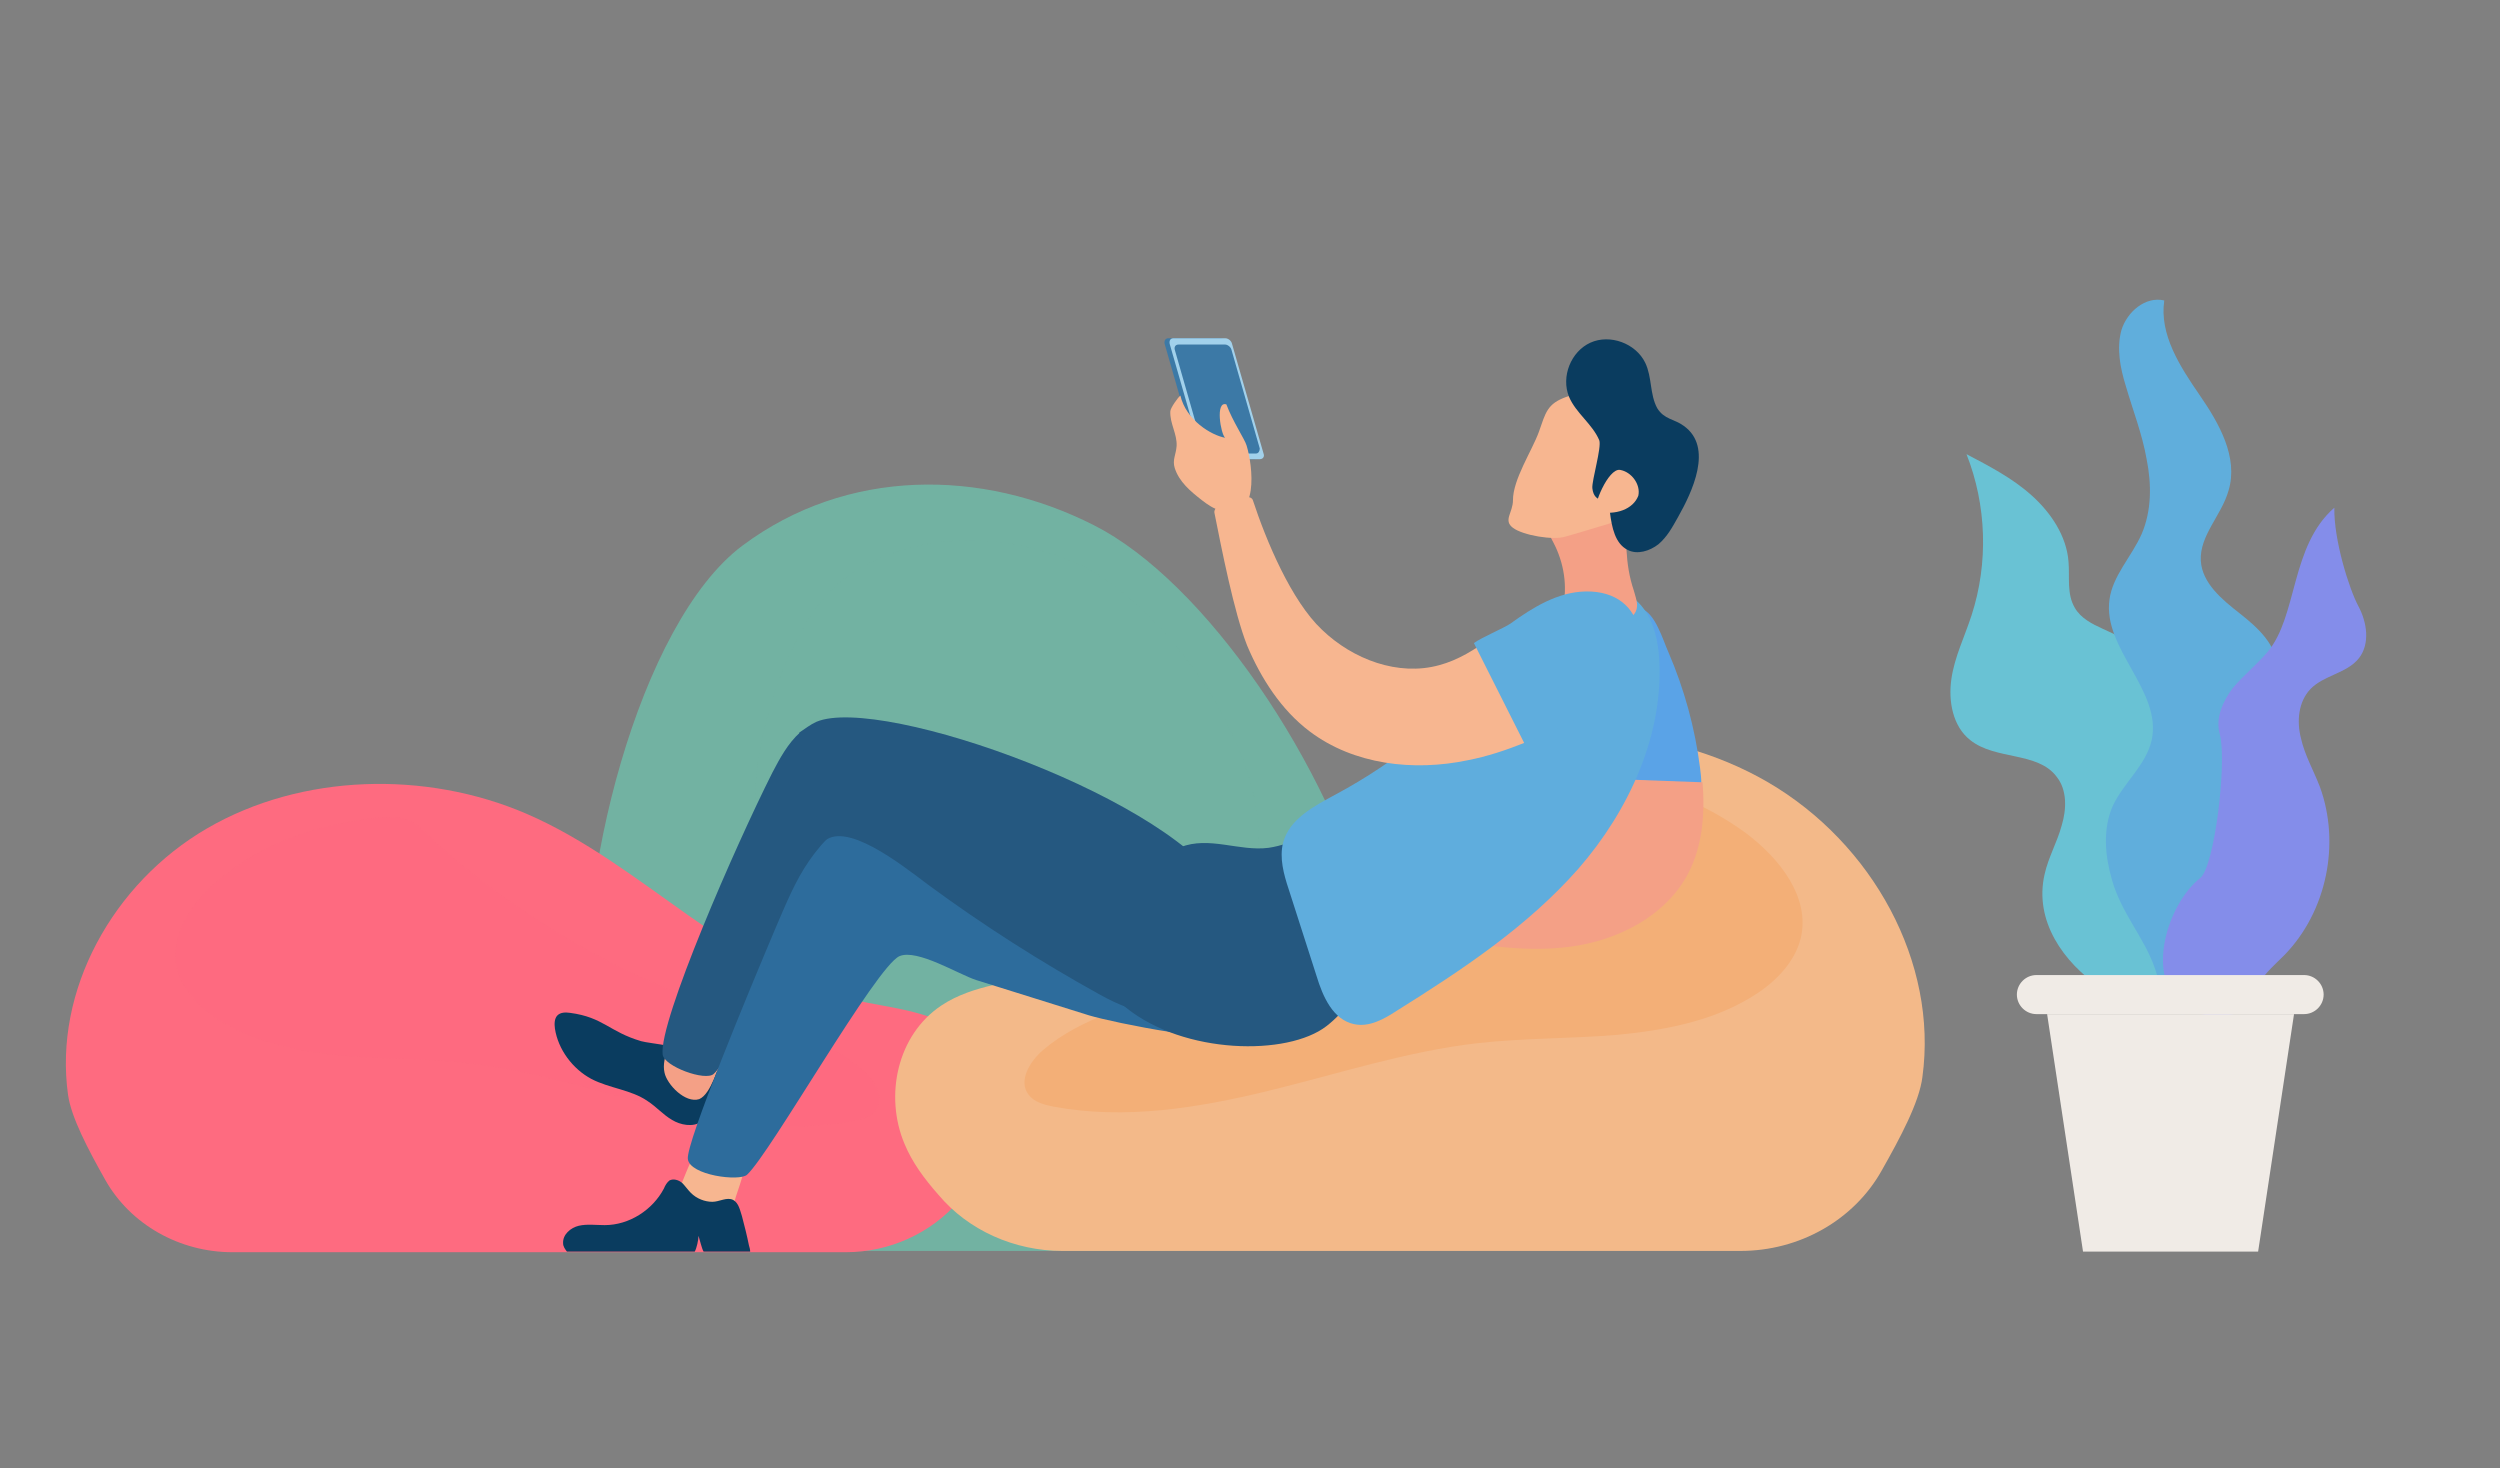 <?xml version="1.0" encoding="utf-8"?>
<!-- Generator: Adobe Illustrator 21.0.0, SVG Export Plug-In . SVG Version: 6.00 Build 0)  -->
<svg version="1.1" xmlns="http://www.w3.org/2000/svg" xmlns:xlink="http://www.w3.org/1999/xlink" x="0px" y="0px"
	 viewBox="0 0 396.9 233.1" style="enable-background:new 0 0 396.9 233.1;" xml:space="preserve">
<rect x="0" y="0" width="396.9" height="233.1" fill="#808080" stroke="none"/>
<style type="text/css">
	.st0{fill:#69C2D4;}
	.st1{fill:#60AEDC;}
	.st2{fill:#848DEA;}
	.st3{fill:#F0EBE6;}
	.st4{fill:#72B2A2;}
	.st5{opacity:0.5;fill:#72B2A2;}
	.st6{fill:#FE6B80;}
	.st7{opacity:0.5;fill:#FE6B80;}
	.st8{fill:#F3B989;}
	.st9{fill:#F3AF77;}
	.st10{fill:#F7B690;}
	.st11{fill-rule:evenodd;clip-rule:evenodd;fill:#0A3C5F;}
	.st12{fill:#F4A086;}
	.st13{fill:#255880;}
	.st14{fill:#2D6C9C;}
	.st15{fill-rule:evenodd;clip-rule:evenodd;fill:#5AA3E7;}
	.st16{fill-rule:evenodd;clip-rule:evenodd;fill:#5FADDD;}
	.st17{fill:#3C79A6;}
	.st18{fill:#A2D1EB;}
</style>
<g id="Layer_1">
	<g>
		<path class="st0" d="M324.6,138.8c0.6-2.7,2-5.1,2.7-7.7c0.8-2.6,0.9-5.7-0.8-7.8c-3-4-9.7-2.6-13.7-5.8c-2.8-2.2-3.5-6.2-3-9.7
			c0.5-3.5,2.1-6.7,3.2-10.1c2.7-8.3,2.4-17.5-0.8-25.6c3.6,1.9,7.3,3.8,10.4,6.6c3,2.7,5.5,6.4,5.8,10.5c0.2,2.5-0.3,5.1,1,7.3
			c1.9,3.3,6.9,3.5,9.4,6.4c2.3,2.6,8.5,29.9,7.7,32.2c-0.9,2.5-3.9,3.6-5.2,5.9c-1.3,2.1,3.1,6.5,3.7,8.9c1.7,6.8-3.6,12-11.5,6.9
			C327.6,152.8,322.9,146.2,324.6,138.8z"/>
		<path class="st1" d="M335.3,139.7c-1.1-3.8-1.5-8,0.1-11.7c1.7-3.7,5.3-6.5,6.2-10.5c1.7-7.8-7.8-14.5-6.7-22.3
			c0.5-3.8,3.5-6.8,5.1-10.4c1.6-3.7,1.6-7.9,0.8-11.9c-0.7-4-2.2-7.8-3.3-11.6c-0.9-2.9-1.5-6-0.7-8.9c0.9-2.9,3.8-5.4,6.8-4.7
			c-0.8,5.4,2.5,10.5,5.6,15c3.1,4.5,6.2,9.9,4.6,15.2c-1.1,3.9-4.6,7.1-4.4,11.1c0.2,3.6,3.4,6.2,6.2,8.4c2.8,2.2,5.9,5,5.9,8.6
			c0,4.8-5.5,8.2-5.8,12.9c-0.3,4.4,4,7.9,4.7,12.3c0.7,4.3-2.2,8.3-5.1,11.7s-6,7-5.9,11.4c0,2,0.7,4.5-0.9,5.8
			c-4.2,3.6-5.6-4.3-6.4-6.4C340.4,148.8,336.8,145,335.3,139.7z"/>
		<path class="st2" d="M349.3,139.4c2.3-1.8,4.3-18.6,3.1-22.9c-0.7-2.5,0.5-5.2,2.1-7.3c1.7-2,3.8-3.7,5.5-5.7
			c4.8-5.7,3.6-16.8,10.6-22.9c-0.1,5.2,2.4,13,3.8,15.6c1.4,2.6,1.9,6,0.1,8.3c-1.9,2.4-5.6,2.7-7.7,4.9c-1.9,2-2.2,5.1-1.5,7.8
			c0.6,2.7,2,5.1,3,7.7c3.3,9,1.1,19.8-5.6,26.7c-1.4,1.4-3,2.8-4.1,4.5c-1.3,2.2-0.6,3.5-2.8,4.5c-2.5,1.1-6.9,0.9-9.1-0.8
			C340.3,155,344.3,143.3,349.3,139.4z"/>
		<polygon class="st3" points="358.5,198.7 330.7,198.7 325,161 364.2,161 		"/>
		<path class="st3" d="M365.8,161h-42.5c-1.7,0-3.1-1.4-3.1-3.1l0,0c0-1.7,1.4-3.1,3.1-3.1h42.5c1.7,0,3.1,1.4,3.1,3.1l0,0
			C368.9,159.6,367.5,161,365.8,161z"/>
	</g>
	<g>
		<path class="st4" d="M173.7,83.4c-17.9-9.1-39.3-9.1-55.8,3.2s-26.9,53.9-24.4,77c0.4,3.8,7.2,35,28.7,35h62.1
			C253.6,198.7,208.5,101,173.7,83.4z"/>
		<path class="st5" d="M170.4,89.2c-11.3-4.8-24.7-4.8-35,1.7c-10.4,6.5-16.9,28.5-15.3,40.7c0.3,2,4.5,18.5,18,18.5h39
			C220.5,150.1,192.2,98.5,170.4,89.2z"/>
	</g>
	<g>
		<path class="st6" d="M156.9,183.3c2.9-6.8,1.1-15.6-5.3-19.9c-4.6-3-10.4-3.4-15.8-4.6c-19.8-4.6-33.7-21.6-52.2-29.6
			c-16-6.9-35.7-6.4-50.7,2.3c-15,8.7-24.4,25.8-22.1,42.3c0.5,3.6,3.2,8.7,5.9,13.5c4,7.1,11.8,11.5,20.2,11.5h97.4
			c6.9,0,13.5-3,17.9-8.1C154.1,188.2,155.7,185.9,156.9,183.3z"/>
		<path class="st7" d="M36.1,138.6c-5,3.7-9.3,9.3-8,15.1c0.9,3.7,4,6.7,7.4,8.7c5.6,3.3,12.4,4.6,19,5.2s13.3,0.4,19.9,1.2
			c10.3,1.2,20.2,4.4,30.2,6.9c10,2.5,20.6,4.2,30.8,2.3c1.4-0.3,2.8-0.6,3.6-1.7c1.6-2-0.2-4.8-2.1-6.5c-5.5-4.7-13-6.5-20-8.8
			c-11.6-3.7-22.7-9-32.7-15.7c-5.1-3.3-9.9-7-14.4-11c-1.8-1.6-3.5-3.9-5.9-4.4c-2.5-0.5-6.1,0.2-8.6,0.6
			C48.3,131.7,41.6,134.4,36.1,138.6z"/>
	</g>
	<g>
		<path class="st8" d="M143.6,181.6c-3.2-7.6-1.2-17.3,5.9-22c5-3.3,11.5-3.7,17.5-5.1c21.9-5.1,37.2-23.9,57.7-32.8
			c17.7-7.7,39.5-7.1,56,2.5c16.6,9.7,27,28.6,24.5,46.8c-0.5,4-3.5,9.6-6.5,14.9c-4.4,7.8-13,12.7-22.4,12.7H168.7
			c-7.7,0-15-3.3-19.7-8.9C146.7,187.1,144.8,184.5,143.6,181.6z"/>
		<path class="st9" d="M277.1,132.2c5.5,4.1,10.3,10.3,8.8,16.7c-1,4.1-4.4,7.4-8.2,9.6c-6.2,3.7-13.7,5.1-21,5.8
			c-7.3,0.6-14.7,0.5-22,1.3c-11.4,1.3-22.3,4.9-33.4,7.6c-11.1,2.7-22.7,4.6-34,2.5c-1.5-0.3-3.1-0.7-4-1.9
			c-1.7-2.2,0.2-5.3,2.3-7.1c6.1-5.2,14.4-7.2,22.1-9.7c12.8-4.1,25-10,36.2-17.3c5.6-3.7,10.9-7.7,15.9-12.1c2-1.8,3.8-4.3,6.5-4.8
			c2.8-0.6,6.7,0.2,9.5,0.6C263.6,124.7,270.9,127.7,277.1,132.2z"/>
	</g>
	<g>
		<path class="st10" d="M116.6,190.8c-0.2,0.6-0.3,1.2-0.8,1.6c-0.6,0.5-1.4,0.4-2.2,0.4c-1.7-0.1-3.4-0.3-5.1-0.4
			c-0.5,0-1.1-0.1-1.4-0.6c-0.2-0.4-0.1-0.9,0.1-1.4c0.6-1.4,1.1-2.8,1.7-4.2c0.5-1.2,1-2.5,2.1-3.4c1.5-1.2,5.7-1.8,6.9,0.2
			C119,184.9,117,189,116.6,190.8z"/>
		<path class="st11" d="M89.4,197.4c-0.1-1.4,1.2-2.5,2.5-2.8c1.3-0.3,2.7-0.1,4.1-0.1c3.9,0,7.6-2.4,9.4-5.8c0.2-0.5,0.5-1,0.9-1.3
			c0.6-0.3,1.4-0.1,2,0.4c0.5,0.5,0.9,1.1,1.4,1.6c0.9,0.9,2.2,1.4,3.4,1.4c1.1,0,2.3-0.8,3.3-0.3c0.9,0.5,1.1,1.7,1.4,2.6
			c0.4,1.5,0.8,3.1,1.1,4.6c0.1,0.3,0.2,0.7,0.2,1h-7.4c-0.3-0.5-0.6-1.9-0.8-2.5c0,0.6-0.3,2-0.6,2.5H90
			C89.7,198.3,89.4,197.9,89.4,197.4z"/>
		<path class="st11" d="M106.7,177.8c-1.4-0.8-2.5-2.1-3.9-3c-2.6-1.8-6-2-8.9-3.5c-3-1.6-5.3-4.7-5.8-8c-0.1-0.7-0.1-1.6,0.4-2.1
			c0.5-0.5,1.3-0.5,2-0.4c5.3,0.7,6.2,3,11.3,4.5c1.4,0.4,7.3,0.8,10,2.5c2.9,1.9,2.3,3.2,2.1,4.4c-0.2,1.3-1.3,5.3-2.6,5.9
			C110,179,108,178.6,106.7,177.8z"/>
		<path class="st12" d="M114.8,167.6c0.3-0.6,0.5-1.2,0.4-1.8c-0.2-0.7-0.8-1.2-1.4-1.6c-1.4-1-2.8-1.9-4.2-2.9
			c-0.4-0.3-1-0.6-1.5-0.4c-0.4,0.2-0.6,0.7-0.8,1.1c-0.4,1.5-0.9,2.9-1.3,4.4c-0.4,1.3-0.8,2.6-0.5,3.9c0.4,1.9,3.3,4.9,5.5,4.2
			C112.9,173.7,114,169.3,114.8,167.6z"/>
		<path class="st13" d="M122.6,122.7c1.2-2.3,2.5-4.7,4.4-6.4l9.6,19.6c-3.3,0.3-5.9,3-8.5,8c-9.6,18.2-13,25-14.8,26.6
			c-1.3,1.2-7.9-1.2-8.1-3.1C104.6,162.1,116.8,134.2,122.6,122.7z"/>
		<path class="st14" d="M198.7,164.4c-3.9,1.6-21.8-2-25.8-3.2c-6-1.9-11.9-3.7-17.9-5.6c-2.8-0.9-9.4-5-12.2-3.8
			c-3.7,1.6-20.5,31.3-24.2,34.7c-1.2,1.1-9.1,0.1-9.4-2.5c-0.3-2.6,9.8-26.9,13.9-36.6c1.6-3.7,3.1-7.5,5.4-10.8
			c2.3-3.3,5.3-6.3,9.1-7.7c5.3-2,49.2,10.1,51.1,11.7C191.3,142.9,202.8,162.6,198.7,164.4z"/>
		<path class="st13" d="M212.1,134.7c2.4,1.7,4,4.3,4.9,7.1c2.5,7.4-0.2,16.3-6.4,21.1c-6.2,4.8-22.6,4.5-31.8-2.9
			c-6.1-4.9-0.2-9,1.6-16.6c0.9-3.8,3.3-7.5,7-8.9c4.6-1.8,9.3,0.7,14,0.1C205.5,134,207.9,131.7,212.1,134.7z"/>
		<path class="st13" d="M129.6,114.6c10.3-4.4,57.8,12.6,65.1,27.4c2.4,4.9,0,10.4-2.7,14.6c-4.4,6.6-11.5,4.6-17.4,1.3
			c-9.4-5.2-18.5-11-27.2-17.4c-4.5-3.4-13.4-10.4-16.8-6.7l-3.7-17.5C127.8,115.7,128.7,115,129.6,114.6z"/>
		<path class="st15" d="M253.8,120.5c-0.5-4.4-1.7-8.7-1.7-13c0-2.7,0.6-5.4,2.1-7.5c1.1-1.6,4.1-4.1,6.3-3.4c2.3,0.7,3.5,5,4.4,7
			c2.5,5.8,4.2,12,5,18.3c0.1,0.8,0.2,1.6,0.2,2.4l-16.3-0.6C254,122.5,253.9,121.5,253.8,120.5z"/>
		<path class="st12" d="M224.1,140.8c4.2-2.3,9.2-2.3,14-2.7c4.8-0.4,9.9-1.4,13-5.1c2.2-2.6,2.9-6,2.9-9.4l16.3,0.6
			c0.4,5,0,10.1-2.3,14.5c-3.6,6.8-11.2,10.6-18.7,11.6c-7.6,1-15.2-0.4-22.7-1.8c-2.3-0.4-5-1.3-5.3-3.6
			C221,143.2,222.5,141.7,224.1,140.8z"/>
		<path class="st16" d="M261,96.7c1.6,2.2,2.2,5,2.4,7.7c0.8,12.2-4.8,24.3-12.8,33.5c-8.1,9.2-18.5,16.1-28.9,22.6
			c-2,1.3-4.3,2.6-6.7,2.1c-3.4-0.7-5-4.4-6-7.7c-1.5-4.6-2.9-9.1-4.4-13.7c-0.8-2.4-1.5-5-0.9-7.4c1-3.8,4.9-5.8,8.4-7.7
			c9.5-5.1,18-12,25-20.3c2.4-2.8,4.6-5.8,7.4-8.2C249,93.8,256.8,90.9,261,96.7z"/>
		<g>
			<path class="st12" d="M259.4,93.8c0.2,0.8,0.5,1.5,0.5,2.3c0,0.8-0.4,1.6-1.1,1.9c-0.5,0.2-1.1,0.1-1.6,0c-3-0.5-6-0.9-9.1-1.4
				c0.8-3.5,0.2-7.3-1.5-10.5c-0.4-0.8-1-1.7-0.8-2.7c0.2-1,1.2-1.6,2.1-2c2-0.9,4.1-1.6,6.3-2c2.5-0.5,3.8-1.2,3.9,1.4
				C258.2,85.4,257.9,89.4,259.4,93.8z"/>
			<path class="st10" d="M263.3,71.2c1.6,2.7,1.8,6.5-0.4,8.8c-1.3,1.3-3.1,1.9-4.9,2.4c-3.2,0.9-6.3,1.9-9.5,2.8
				c-1.9,0.6-6.7-0.2-8.3-1.4c-1.6-1.2,0-2.4,0-4.4c0-3.3,3-7.8,4.1-10.8c1.1-3.1,1.3-4.5,4.4-5.6C254.1,61,260.7,66.8,263.3,71.2z"
				/>
			<path class="st11" d="M266.4,82.1c-0.9,1.6-1.7,3.1-3.1,4.3c-1.4,1.1-3.4,1.7-4.9,0.9c-2-1-2.5-3.6-2.8-5.9
				c-0.3-2.7-2.5-1.2-2.8-3.9c-0.1-1.2,1.5-6.5,1.1-7.6c-1.1-2.6-3.7-4.3-4.8-6.9c-1.3-3.2,0.3-7.2,3.4-8.6c3.1-1.4,7.2,0.1,8.7,3.2
				c1.1,2.3,0.7,5,1.9,7.2c1.1,1.8,2.7,1.7,4.2,2.8C272.1,71,268.6,78.2,266.4,82.1z"/>
			<path class="st10" d="M260.1,78.7c0.4-1.8-1.1-3.8-2.9-4.1c-1.9-0.3-4.4,5.9-3.8,6.6C256.6,81.9,259.3,80.8,260.1,78.7z"/>
		</g>
		<path class="st10" d="M198.9,79.4c2.1,6.4,6.1,16,11,20.6c4.9,4.7,12.1,7.4,18.6,5.6c3-0.8,5.7-2.5,8.3-4.4l5.3,16.7
			c-3,1.2-6,2.2-9.1,2.8c-8.6,1.8-18.1,0.7-25.1-4.6c-4.5-3.4-7.7-8.4-9.9-13.6c-2.1-5.3-4.1-15.6-5.2-21.1
			C192.5,79.8,198.4,77.9,198.9,79.4z"/>
		<path class="st16" d="M239.8,99c3.6-2.6,7.5-5,11.9-5.1c10-0.2,11,10.8,4.8,16.5c-2.4,2.2-5.9,3.4-8.7,4.9c-1.9,1-3.8,1.9-5.8,2.7
			l-8-15.9C235,101.3,238.8,99.7,239.8,99z"/>
		<g>
			<path class="st17" d="M199.2,72.9H191c-0.5,0-1-0.4-1.1-0.9l-5-17.4c-0.1-0.5,0.1-0.9,0.6-0.9h8.2c0.5,0,1,0.4,1.1,0.9l5,17.4
				C200,72.5,199.7,72.9,199.2,72.9z"/>
			<path class="st18" d="M200,72.9h-8.2c-0.5,0-1-0.4-1.1-0.9l-5-17.4c-0.1-0.5,0.1-0.9,0.6-0.9h8.2c0.5,0,1,0.4,1.1,0.9l5,17.4
				C200.8,72.5,200.5,72.9,200,72.9z"/>
			<path class="st17" d="M199.4,72H192c-0.4,0-0.9-0.4-1-0.8l-4.5-15.7c-0.1-0.4,0.1-0.8,0.6-0.8h7.4c0.4,0,0.9,0.4,1,0.8l4.5,15.7
				C200,71.6,199.8,72,199.4,72z"/>
		</g>
		<path class="st10" d="M197.9,70.7c-0.3-1-2.2-3.8-3.2-6.5c-1.8-0.6-0.9,4.7-0.2,5.3c-2.2-0.4-6.2-2.8-7.1-6.7
			c-0.4,0.3-1.6,2-1.6,2.5c-0.1,1.9,1.1,3.6,1,5.5c-0.1,1.4-0.7,2.2-0.3,3.5c0.7,2.2,2.5,3.7,4.3,5.1c0.9,0.7,1.9,1.4,3.1,1.7
			C200,83.1,198.9,73.9,197.9,70.7z"/>
	</g>
</g>
<g id="Layer_2">
</g>
</svg>
